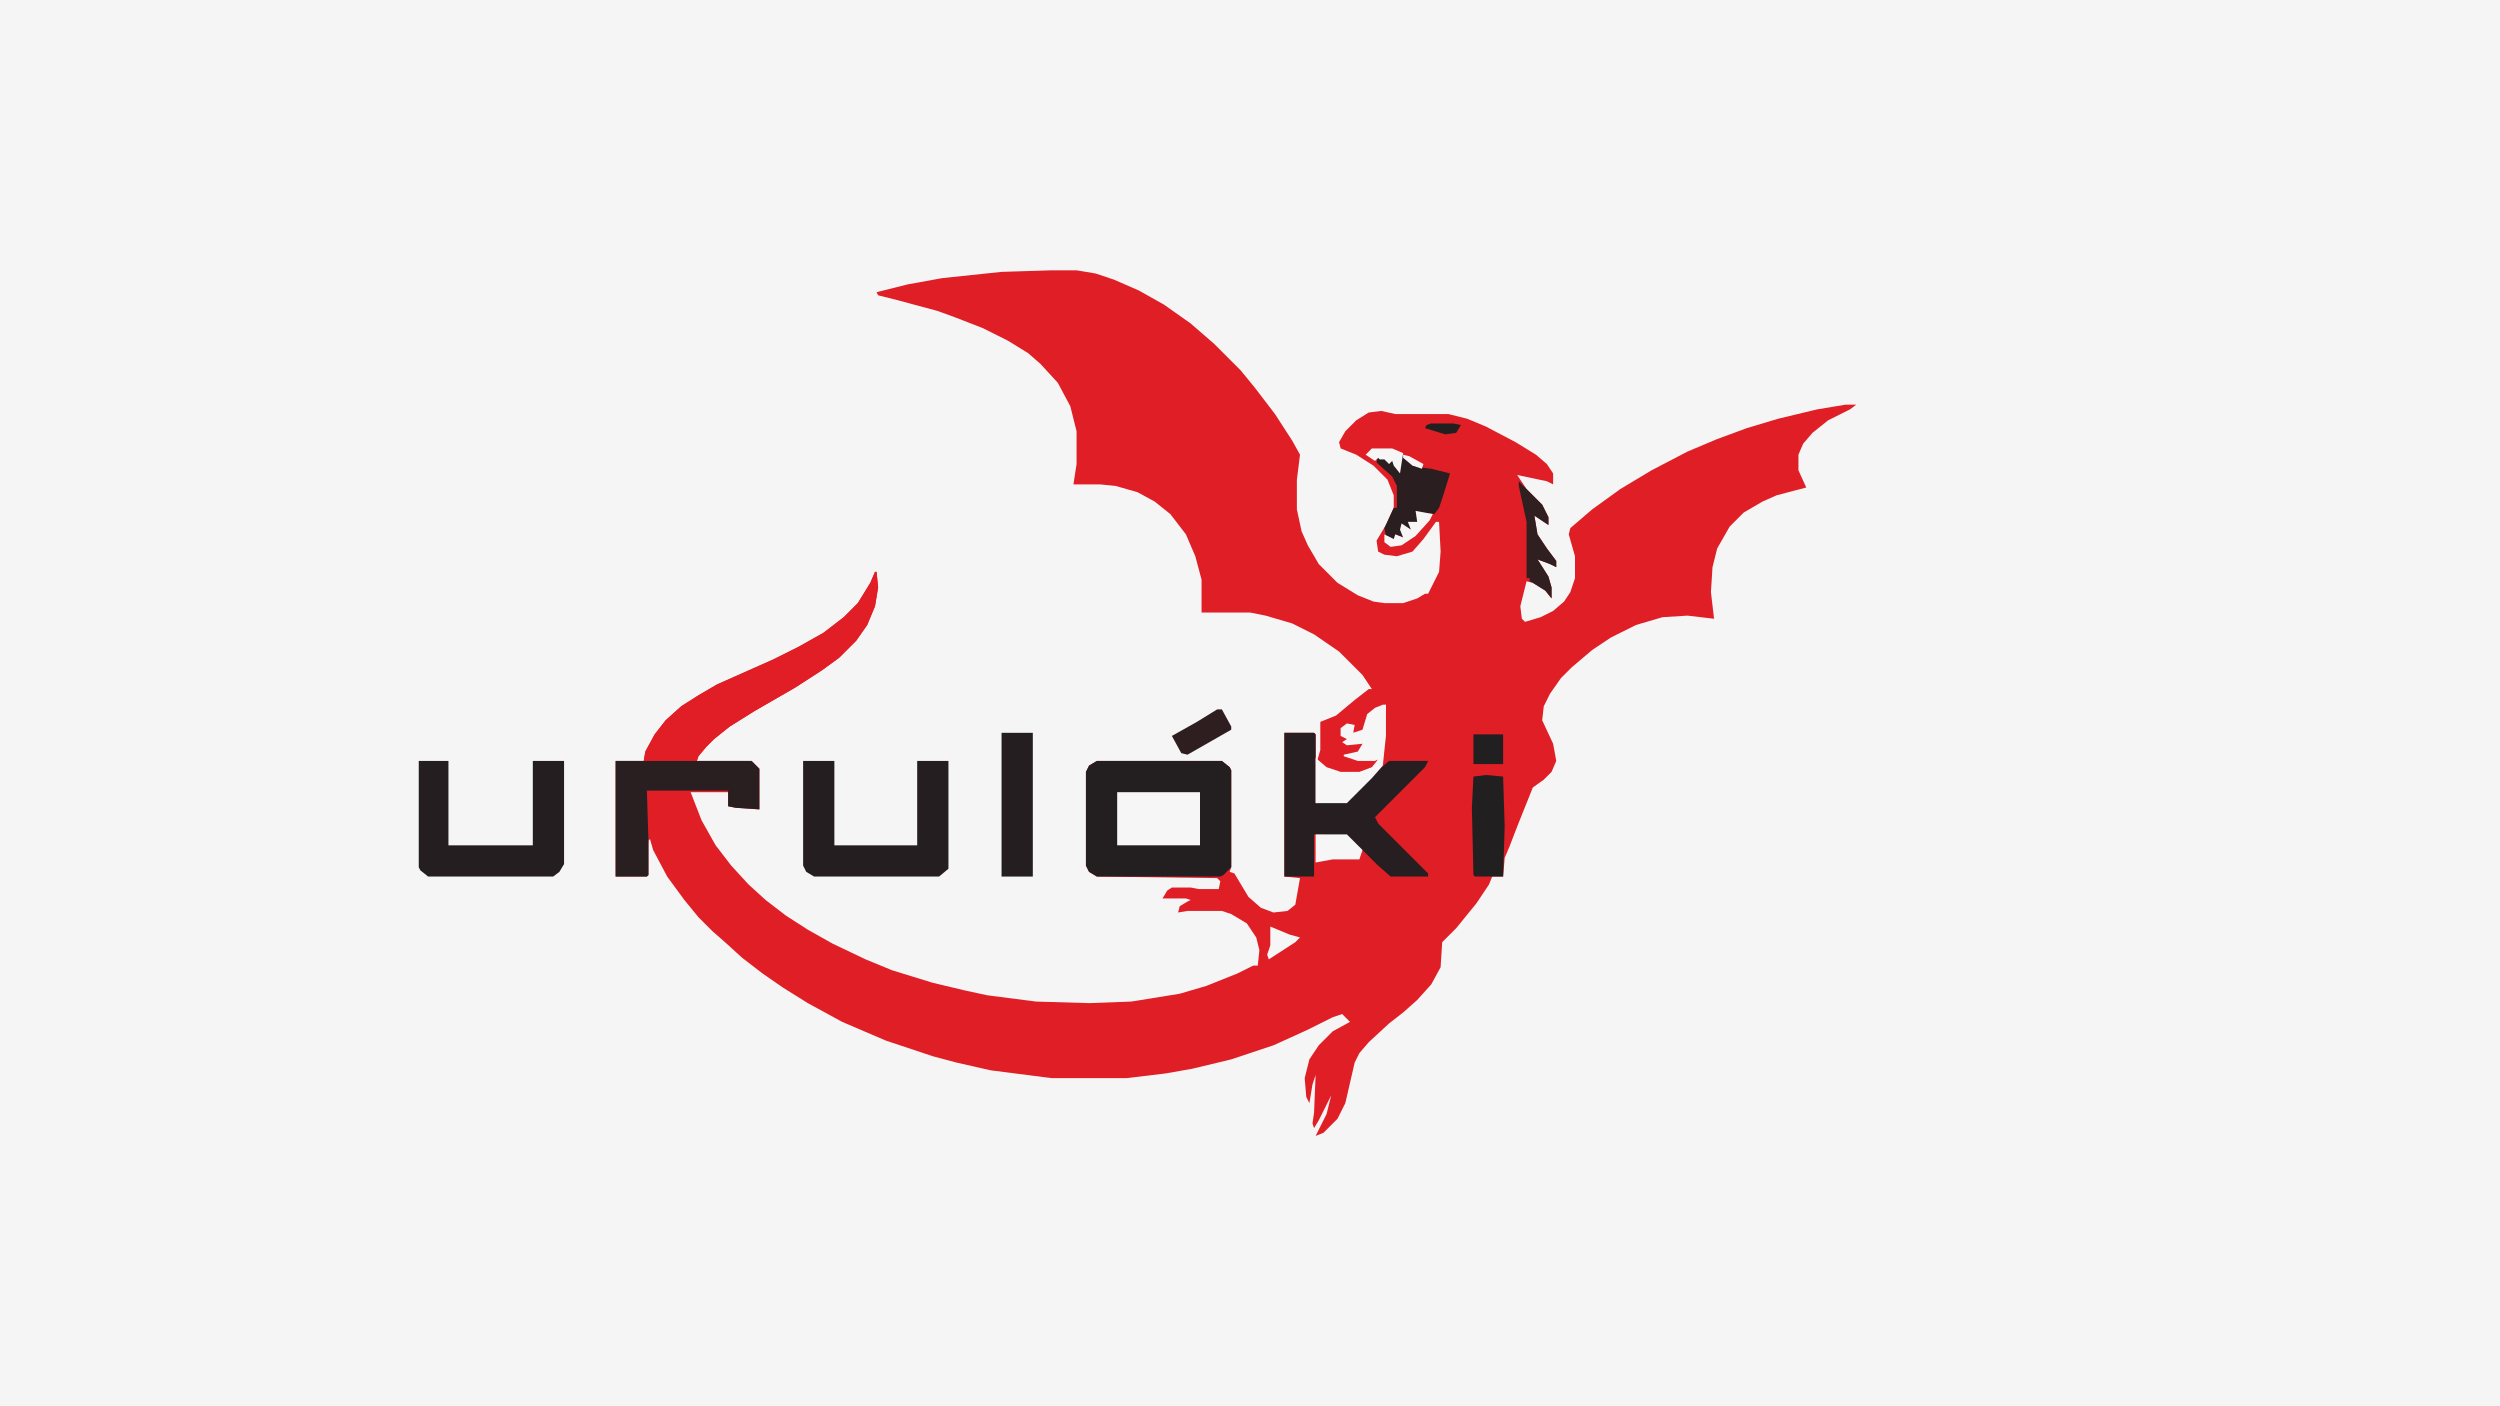 <?xml version="1.0" encoding="UTF-8"?>
<svg version="1.1" viewBox="0 0 1600 900" width="1600" height="900" xmlns="http://www.w3.org/2000/svg">
<path transform="translate(0)" d="m0 0h1600v900h-1600z" fill="#F5F5F5"/>
<path transform="translate(673,173)" d="m0 0h16l12 2 12 4 16 7 16 9 17 12 15 13 17 17 9 11 13 17 11 17 5 9-2 16v19l3 14 4 9 7 12 12 12 13 8 10 4 7 1h12l9-3 5-3h2l7-14 1-13-1-19h-2l-8 11-7 8-10 3-8-1-4-2-1-7 6-10 5-11v-8l-4-10-9-9-11-7-10-4-1-4 4-7 7-7 8-5 8-1 9 2h34l12 3 12 5 19 10 13 8 7 6 4 6v7l-4-2-19-4 6 9 10 10 4 8v5l-9-6 2 12 6 9 6 8v4l-4-2-8-3 7 11 2 7v7l-4-5-8-5-4-1-4 16 1 8 2 2 10-3 8-4 7-6 4-6 3-9v-14l-4-14 1-4 14-12 18-13 20-12 23-12 19-8 19-7 20-6 25-6 18-3h7l-4 3-14 7-10 8-6 7-3 7v10l5 11-19 5-9 4-12 7-9 9-8 14-3 12-1 16 2 17-17-2-16 1-17 5-16 8-12 8-13 11-7 7-7 10-4 8-1 9 7 15 2 11-3 7-5 5-7 5-10 25-5 13-3 7-1 12h-7l-2 5-8 12-13 16-9 9-1 16-6 11-9 10-9 8-9 7-13 12-6 7-3 6-6 26-5 10-9 9-5 2 7-14 3-12-8 16-3 5-1-3 1-7 1-24-2 6-2 12-2-4-1-12 3-12 6-9 9-9 11-6-5-5-6 2-16 8-22 10-27 9-25 6-17 3-25 3h-48l-39-5-22-5-15-4-30-10-28-12-22-12-16-10-13-9-13-10-11-10-8-7-9-9-9-11-11-15-9-17-2-7-1 1v22l-1 1h-20v-74h18l1-6 6-11 7-9 10-9 11-7 12-7 36-16 16-8 16-9 13-10 9-9 8-13 3-7h1l1 10-2 12-5 12-7 10-11 11-11 8-17 11-26 15-16 10-10 8-5 5-5 6-1 3h35l5 5v26l-15-1-5-1v-9h-24l7 18 9 16 10 13 11 12 11 10 13 10 14 9 16 9 21 10 17 7 26 8 21 5 14 3 31 4 34 1 27-1 31-5 17-5 20-8 10-5h3l1-10-2-8-6-9-10-6-6-2h-22l-6 1 1-4 5-3 2-1-3-1h-15l3-5 3-2h12l5 1h13l1-5-2-2-77-1-5-3-2-4v-60l2-4 5-3h80l5 4 1 2v62l-1 3 3 1 9 15 8 7 8 3 9-1 5-4 3-17-10-1v-92h19l1 1v44l20-1 21-21 2-9 2-32-10 5-2 3-2 8-3 2h-4v-5l-6 1-1 1v5l4 2-3 2 6 1 7-1-3 6-9 3 8 2h13l-2 4-6 4-4 1h-12l-9-3-6-5 2-7v-18l10-4 12-10 9-7h2l-6-9-15-15-16-11-14-7-17-5-10-2h-31v-21l-4-15-6-14-10-13-10-8-11-6-14-4-10-1h-17l2-13v-21l-4-16-8-15-11-12-8-7-13-8-16-8-18-7-11-4-26-7-12-3-1-2 20-5 22-4 38-4z" fill="#E01E26"/>
<path transform="translate(702,487)" d="m0 0h80l5 4 1 2v62l-5 5-2 1h-79l-5-3-2-4v-60l2-4z" fill="#231E20"/>
<path transform="translate(822,469)" d="m0 0h19l1 1v44l20-1 21-21 6-5h25l-2 4-32 32 2 4 32 32v2h-24l-8-7-9-9-8-7-3-3-21-1v27h-19z" fill="#261E20"/>
<path transform="translate(514,487)" d="m0 0h20v54h53v-54h20v69l-6 5h-80l-5-3-2-4z" fill="#251E20"/>
<path transform="translate(268,487)" d="m0 0h19v54h54v-54h20v66l-3 5-4 3h-80l-5-4-1-2z" fill="#251E20"/>
<path transform="translate(560,366)" d="m0 0h1l1 10-2 12-5 12-7 10-11 11-11 8-17 11-26 15-16 10-10 8-5 5-5 6-1 3h-34l1-6 6-11 7-9 10-9 11-7 12-7 36-16 16-8 16-9 13-10 9-9 8-13z" fill="#E11E26"/>
<path transform="translate(394,487)" d="m0 0h87l5 5v26l-15-1-5-1v-10h-52l1 32v22l-1 1h-20z" fill="#291E20"/>
<path transform="translate(641,469)" d="m0 0h20v92h-20z" fill="#241E20"/>
<path transform="translate(715,507)" d="m0 0h53v34h-53z" fill="#F6F6F6"/>
<path transform="translate(885,451)" d="m0 0h2v20l-2 19-7 8-16 16h-20v-29l7 6 9 3h12l8-3 4-5-2 1h-11l-9-3v-1l9-2 3-5-10 1-3-2 3-2-4-2v-5l4-3 5 1-1 5 6-2 3-10 5-4z" fill="#F6F6F6"/>
<path transform="translate(951,496)" d="m0 0 11 1 1 32-1 32h-18l-1-1-1-43 1-20z" fill="#221F20"/>
<path transform="translate(897,291)" d="m0 0 6 5 1 2 3-1 1 2 8 1 12 3-4 13-3 9-3 4-9-1-3-1 2 8h-6l1 4-5-2-1-1 1 8-5-2-1 4h-2v-2l-3-1-1-5 6-13h2v-14l-3-6-10-9 1-4 3 2 2-2 2 4 2-3 4 8z" fill="#2B1E20"/>
<path transform="translate(972,308)" d="m0 0 15 15 4 8v5l-9-6 2 12 6 9 6 8v4l-4-2-8-3 7 11 2 7v7l-4-5-8-5-2-1v-2h-2v-36l-5-23z" fill="#2F1F20"/>
<path transform="translate(779,454)" d="m0 0h3l6 11v2l-28 16-4-1-6-11 16-9z" fill="#2E1E20"/>
<path transform="translate(842,534)" d="m0 0h20l10 10-2 6h-17l-11 2z" fill="#F6F6F6"/>
<path transform="translate(943,470)" d="m0 0h19v19h-19z" fill="#221F20"/>
<path transform="translate(906,327)" d="m0 0 11 2-2 4-9 10-9 6-7 1-4-3v-5l6 3 1-3 5 2-2-5 1-4 6 4-2-5h6z" fill="#F6F6F6"/>
<path transform="translate(813,593)" d="m0 0 12 5 7 2-3 3-17 11-1-3 2-6z" fill="#F6F6F6"/>
<path transform="translate(878,287)" d="m0 0h13l7 3-2 13-4-5-1-3-2 2-3-3h-3l-1-1-2 2-6-4z" fill="#F6F6F6"/>
<path transform="translate(916,271)" d="m0 0h14l5 1-3 5-7 1-13-4 1-2z" fill="#221F20"/>
<path transform="translate(898,291)" d="m0 0 4 1 9 5-1 3-6-2-6-5z" fill="#F6F6F6"/>
</svg>

